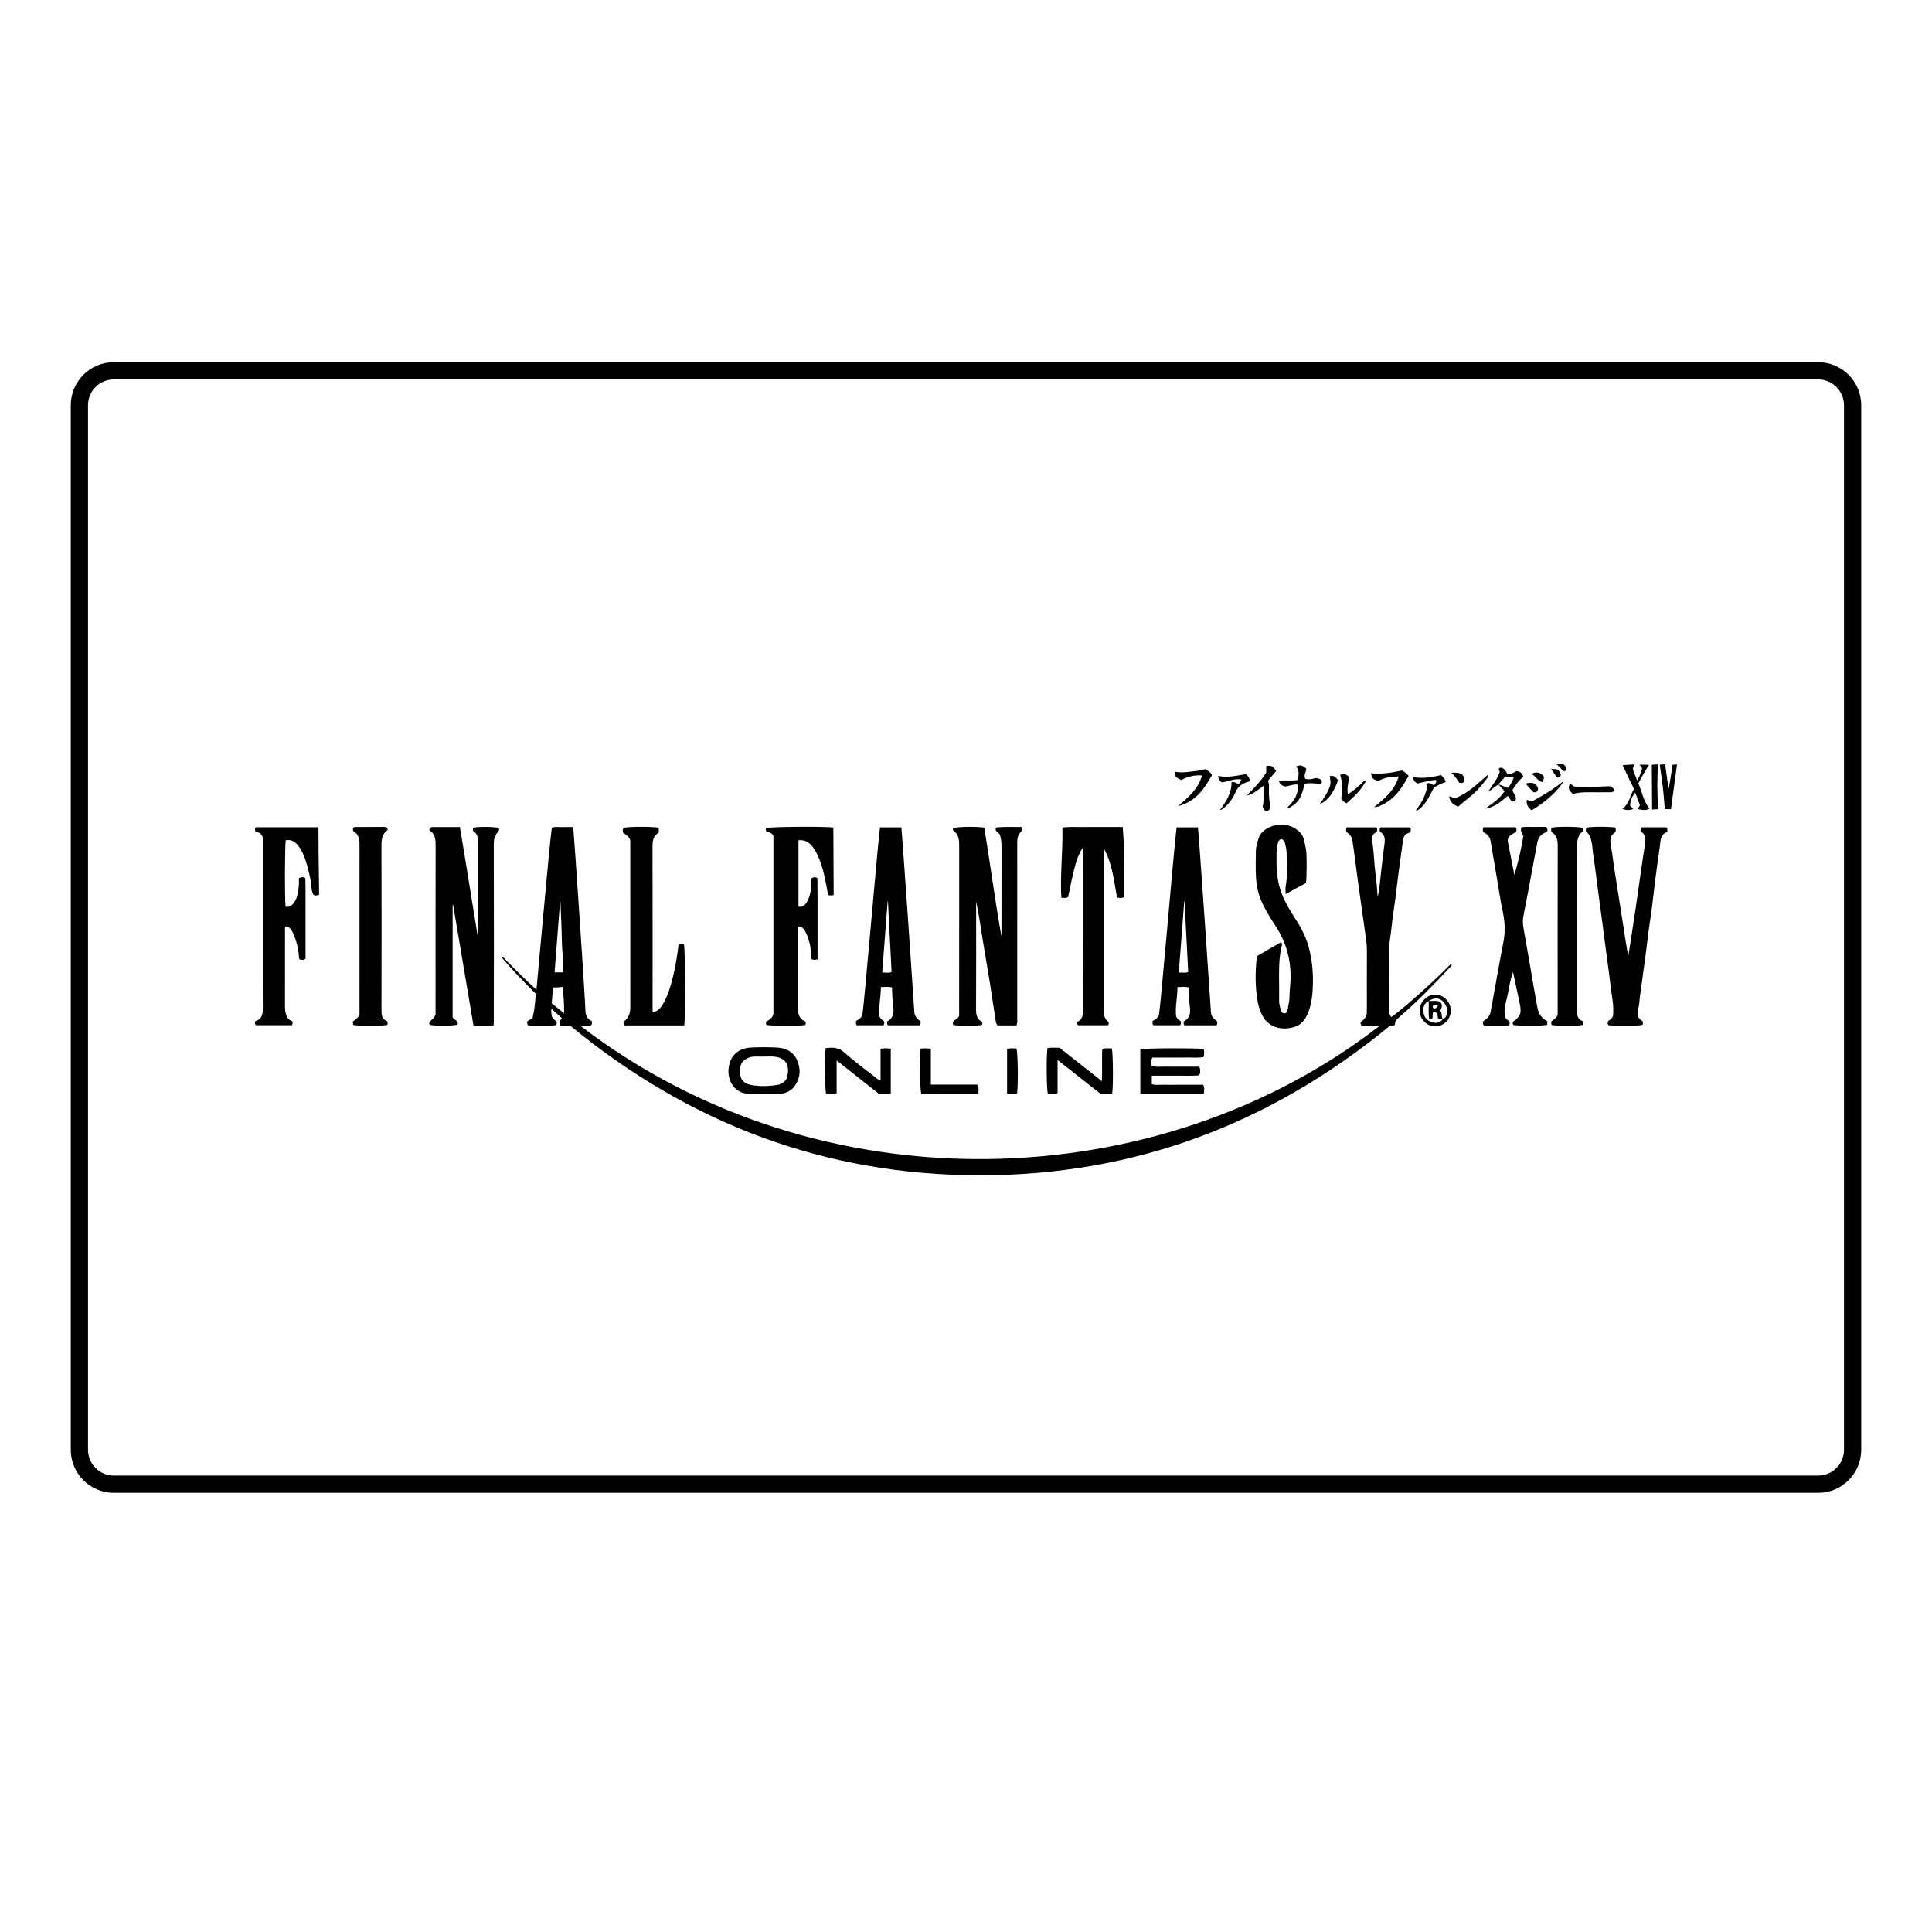 <?xml version="1.0" encoding="utf-8"?>
<!-- Generator: Adobe Illustrator 23.0.3, SVG Export Plug-In . SVG Version: 6.00 Build 0)  -->
<svg version="1.1" id="レイヤー_1" xmlns="http://www.w3.org/2000/svg" xmlns:xlink="http://www.w3.org/1999/xlink" x="0px"
	 y="0px" width="1121.23px" height="1121.23px" viewBox="0 0 1121.23 1121.23" enable-background="new 0 0 1121.23 1121.23"
	 xml:space="preserve">
<path fill="none" stroke="#000000" stroke-width="10" stroke-miterlimit="10" d="M1055.15,861.35H66.08c-11.05,0-20-8.95-20-20
	V235.19c0-11.05,8.95-20,20-20h989.07c11.05,0,20,8.95,20,20v606.16C1075.15,852.4,1066.2,861.35,1055.15,861.35z"/>
<g>
	<g>
		<path d="M343.44,592.54c0.07,1.11,0.22,1.74-0.36,2.42c-1.85,0.65-3.99-0.09-6.1,0.45c138.55,106.34,335.34,99.72,463.88-0.24
			c-4,0-7.51,0-10.67,0c-0.69-0.82-0.65-1.3-0.55-1.8c3.61-3.38,3.62-3.38,3.62-8.69c0-10.98-0.04-21.95,0.02-32.93
			c0.02-4.13-0.67-8.16-1.26-12.21c-0.63-4.29-1.22-8.59-1.82-12.89c-0.67-4.79-1.35-9.57-2.01-14.36
			c-0.6-4.43-1.16-8.86-1.76-13.28c-0.51-3.81-0.97-7.63-1.59-11.42c-0.36-2.2-1.88-3.73-3.4-4.77c-0.36-1.08-0.26-1.79,0.07-2.67
			c5.72,0,11.41,0,17.12,0c0.77,0.49,0.55,1.28,0.59,1.8c-0.13,0.74-0.51,1.05-0.95,1.3c-1.96,1.09-2.23,2.84-1.91,4.83
			c0.76,4.79,1.01,9.63,1.42,14.46c0.32,3.71,0.85,7.4,1.21,11.1c0.22,2.33,0.3,4.68,0.57,7.02c0.97-4.63,1.39-9.32,1.88-14.01
			c0.58-5.55,1.27-11.09,2.02-16.62c0.41-3.01,0.35-5.76-2.58-7.33c-0.28-0.94-0.35-1.66,0.28-2.54c5.54,0,11.23,0,16.99,0
			c0.95,0.74,0.49,1.72,0.4,2.75c-1.05,0.48-2.05,0.94-2.9,1.33c-0.95,1.14-1.27,2.27-1.44,3.56c-0.89,6.89-1.9,13.76-2.81,20.64
			c-0.6,4.55-1.09,9.12-1.68,13.67c-0.63,4.79-1.48,9.57-1.94,14.38c-0.57,6.05-1.9,12.01-1.81,18.15
			c0.15,10.1,0.05,20.21,0.03,30.31c0,1.76-0.04,3.5,1.47,5.27c6.3-4.56,12.09-9.78,17.9-14.96c5.76-5.14,11.36-10.47,16.82-16.06
			c0.77,1.28-0.29,1.72-0.79,2.26c-9.01,9.67-18.22,19.14-28.21,27.83c-1.13,0.98-2.19,2.03-3.29,3.05
			c-0.15,0.86-0.29,1.7-0.42,2.41c-0.99,0.85-2.09,0.21-3.04,0.71c-69.01,56.77-147.99,86.64-237.68,86.62
			c-89.69-0.02-168.67-29.89-237.84-86.84c-0.89,0-1.88,0-2.87,0c-0.99,0-1.97,0-2.9,0c-0.67-2.25-0.67-2.25,0.92-4.36
			c-1.8-1.67-4.14-3.69-6.14-5.55c-0.07,2.36,0.2,3.53,0.34,4.5c0.63,1.72,1.98,2.11,2.72,3.01c0.12,0.69,0.21,1.3-0.1,1.81
			c-0.13,0.14-0.21,0.3-0.31,0.31c-5.34,0.61-10.68,0.09-15.82,0.28c-1.08-0.79-0.77-1.67-0.77-2.58c0.98-0.58,1.93-1.15,3.11-1.85
			c1.03-5.02,1.2-5.89,1.86-14.08c-7.22-7.14-13.6-13.71-20.26-21.6c1.96,0.46,2.58,1.85,3.56,2.74c1.2,1.09,2.29,2.29,3.44,3.44
			c1.06,1.06,2.12,2.11,3.19,3.16c1.07,1.05,2.14,2.1,3.21,3.14c1.16,1.13,2.32,2.26,3.51,3.37c1.06,1,2.15,1.97,3.71,3.4
			c0.7-6.68,7.82-87.76,8.94-93.99c2.09-0.78,4.21-0.3,6.29-0.39c1.97-0.08,3.95-0.02,6.12-0.02c0.33,2.45,6.92,98.93,7.07,106.65
			C339.81,589.24,340.83,591.45,343.44,592.54z M326.86,564.28c0-1.93,0.05-3.53-0.01-5.13c-0.16-4.22-0.69-8.41-0.76-12.65
			c-0.12-7.46-0.51-14.91-0.8-22.36c-0.01-0.37-0.13-0.73-0.23-1.27c-1.08,13.87-2.14,27.55-3.21,41.42
			C323.53,564.28,324.97,564.28,326.86,564.28z M320.18,582.37c0.54,0.4,1.15,0.82,1.73,1.28c1.8,1.45,3.6,2.91,5.48,4.44
			c0.05-7.68-0.51-11.25-0.9-15.35c-1.7,0.2-2.95,0.28-5.45,0.36C320.77,576.56,320.53,577.35,320.18,582.37z"/>
		<path d="M589.94,595.08c-3.74,0-7.34,0-10.99,0c-0.87-0.78-0.98-1.98-1.15-3.01c-1.13-6.97-2.09-13.97-3.21-20.94
			c-1.37-8.56-2.9-17.1-4.27-25.66c-1.19-7.46-2.26-14.93-3.82-22.4c0,1.28,0,2.56,0,3.84c0,19.57,0.05,39.15-0.05,58.72
			c-0.02,3.24,0.51,5.93,3.38,7.29c0.4,0.79,0.3,1.27,0.15,1.75c-0.86,0.72-11.39,0.87-16.82,0.2c-1.04-3.11,3.14-3.21,3.48-5.54
			c0-1.37,0-2.73,0-4.1c0-31.29-0.02-62.59,0.03-93.88c0.01-3.59-0.09-7.01-3.41-9.33c-0.16-0.11-0.22-0.44-0.23-0.68
			c-0.02-0.24,0.07-0.48,0.12-0.72c2.35-0.83,12.6-1.04,18.07-0.32c3.45,20.97,6.21,42.17,9.99,63.26c0-1.48,0-2.96,0-4.43
			c0-15.83-0.02-31.67,0.02-47.5c0-2.38-0.15-4.72-0.88-6.98c-0.45-1.37-2.13-1.73-2.54-3.07c0-0.77,0.33-1.39,0.99-1.45
			c4.81-0.39,9.61-0.13,14.14-0.17c0.64,1.3,0.47,2.01-0.16,2.54c-2.12,1.8-2.44,4.19-2.43,6.76c0.04,5.86,0.01,11.72,0.01,17.58
			c0,27.93,0,55.86-0.01,83.78C590.34,591.99,590.59,593.37,589.94,595.08z"/>
		<path d="M249.38,594.78c-0.41-0.57-0.31-1.16-0.03-1.92c1.03-1.01,2.6-1.72,3.42-4.11c0-0.57,0-1.94,0-3.3
			c0-31.42-0.03-62.85,0.04-94.27c0.01-3.76-0.1-7.28-3.62-9.24c0-1.52,0.72-1.95,1.69-1.95c5.22-0.03,10.44-0.01,16.01-0.01
			c3.58,21.03,6.81,41.92,10.25,62.8c0.58-0.27,0.26-0.88,0.33-1.33c0.08-0.49,0.02-0.99,0.02-1.49c0-16.96-0.01-33.92,0.01-50.87
			c0-2.72-0.3-5.23-2.84-6.68c-0.3-0.74-0.3-1.34,0.01-1.95c0.96-0.72,11.24-0.76,14.68-0.03c0.57,1.05,0.19,1.86-0.57,2.66
			c-1.74,1.82-2.21,4.08-2.21,6.52c0.03,20.07,0.06,40.15,0.06,60.22c0,14.34-0.04,28.68-0.06,43.01c0,0.61-0.06,1.22-0.12,2.27
			c-3.85,0.18-7.63,0.12-11.67,0.02c-3.96-23.43-7.88-46.68-11.81-69.93c-0.1,0.01-0.2,0.01-0.3,0.02c0,21.65,0,43.31,0,64.96
			c0.55,1.8,3.61,1.97,2.88,4.47C262.9,595.36,252.92,595.44,249.38,594.78z"/>
		<path d="M729.42,554.91c4.98-2.89,9.49-5.51,13.98-8.11c0.9,0.81,0.57,1.75,0.39,2.51c-1.41,5.73-1.51,11.56-1.5,17.41
			c0.02,4.74,0.12,9.47,0.05,14.21c-0.02,1.79,0.55,3.43,0.92,5.12c0.25,1.12,0.97,2.02,2.26,2.12c1.32-0.42,1.74-1.62,1.85-2.64
			c0.24-2.22,0.96-4.35,0.97-6.63c0.01-3.1,0.42-6.2,0.58-9.3c0.58-11.65-2.22-22.38-8.63-32.18c-2.78-4.26-5.47-8.6-7.69-13.21
			c-2.42-5.01-3.45-10.35-3.73-15.82c-0.23-4.6-0.06-9.22-0.06-13.83c0-2.9,0.81-5.65,1.73-8.35c0.79-2.33,2.51-4.02,4.57-5.27
			c5.82-3.51,13.18-3.23,18.4,1.24c1.49,1.27,2.54,2.74,3.04,4.57c0.55,2.03,1.02,4.09,1.4,6.16c0.52,2.86,0.46,16.24-0.05,19.56
			c-3.75,2.03-7.62,4.13-11.79,6.39c0-1.78-0.2-3.16,0.03-4.46c1.16-6.31,0.63-12.67,0.56-19c-0.02-1.96-0.45-3.95-0.9-5.87
			c-0.25-1.05-0.73-2.16-2.29-2.61c-1,0.42-1.73,1.23-1.95,2.6c-0.27,1.71-0.69,3.39-0.72,5.16c-0.11,7.22-0.1,14.4,2.13,21.4
			c1.95,6.11,5.16,11.56,8.61,16.87c3.68,5.67,6.76,11.53,8.32,18.18c1.55,6.58,2.21,13.19,2.04,19.94
			c-0.13,5.38-0.6,10.67-2.44,15.74c-1.44,3.97-3.57,7.51-7.81,8.98c-6.77,2.34-15.33,1.16-19.22-6.72c-1.16-2.36-2.01-4.8-2.5-7.37
			C728.33,572.82,728.43,563.93,729.42,554.91z"/>
		<path d="M474.49,556.69c-1.47,0.41-2.42,0.52-3.55-0.11c-0.59-2.9-0.2-6.05-1.05-9.06c-0.68-2.4-1.34-4.77-2.55-6.96
			c-0.8-1.45-1.81-2.66-3.55-2.92c-0.93,0.71-0.57,1.65-0.58,2.46c-0.02,15.09,0.02,30.19-0.05,45.28
			c-0.02,3.43,0.85,6.15,4.14,7.37c0.4,0.78,0.43,1.38,0.15,1.98c-0.86,0.71-18.44,0.78-22.59,0.1c-0.49-0.53-0.33-1.13-0.19-1.91
			c1.34-1.05,3.4-1.48,4.18-4.47c0-33.79,0-68.58,0-103.25c-0.74-2.05-2.69-2.11-4.06-2.64c-0.45-0.81-0.4-1.41-0.19-2.01
			c2.48-0.75,33.28-1.01,39.03-0.32c0,17.58,0.19,26.39,0.19,39.14c-0.3,0.09-0.63,0.27-0.97,0.28c-0.72,0.01-1.44-0.08-2.26-0.13
			c-1.09-6.14-2.08-12.12-4-17.88c-1.26-3.8-2.8-7.46-5.31-10.61c-1.97-2.48-4.51-3.7-7.89-3.4c0,12.99,0,25.76,0,38.57
			c2.62,0.48,3.91-1.09,4.93-2.81c1.47-2.49,2.15-5.25,2.28-8.16c0.08-1.84-0.18-3.73,0.41-5.41c0.95-0.95,1.92-0.73,2.97-0.52
			c0.14,0.29,0.42,0.62,0.42,0.94c0.04,4.86,0.06,9.73,0.07,14.59c0.01,9.35,0,18.71,0,28.06
			C474.49,554.09,474.49,555.31,474.49,556.69z"/>
		<path d="M920.31,482.35c0.06-0.7,0.11-1.31,0.15-1.83c1.01-0.79,11.46-0.93,16.75-0.31c0.71,0.55,0.46,1.34,0.47,2.1
			c-0.56,1.27-2.14,1.68-2.83,3.54c-0.78,3.12,0.43,6.64,0.88,10.18c0.78,6.27,1.82,12.51,2.79,18.75
			c1.12,7.23,2.31,14.44,3.42,21.67c0.94,6.12,1.82,12.26,3.01,18.44c0.56-3.49,1.13-6.98,1.67-10.47
			c0.94-6.13,1.87-12.25,2.78-18.38c0.85-5.77,1.65-11.54,2.48-17.31c0.89-6.13,1.73-12.28,2.72-18.4c0.5-3.12,0.62-5.99-2.36-7.82
			c-0.32-0.94-0.13-1.62,0.55-2.4c4.68,0,9.5,0,14.2,0c0.95,0.79,0.53,1.67,0.64,2.66c-4.33,1.49-3.87,5.41-4.38,8.72
			c-1.09,7.11-1.99,14.25-2.91,21.38c-0.61,4.68-1.07,9.37-1.68,14.04c-0.61,4.67-1.37,9.32-1.99,13.99
			c-0.62,4.67-1.13,9.36-1.74,14.04c-0.61,4.67-1.3,9.33-1.92,14c-0.61,4.55-1.32,9.09-1.74,13.66c-0.21,2.34-1.28,4.6-0.7,7.02
			c0.35,1.44,1.44,2.24,2.54,2.84c0.53,0.82,0.27,1.54,0.27,2.16c-0.85,0.76-12.82,0.94-19.77,0.39c-0.78-0.51-0.59-1.26-0.49-2.13
			c0.68-1.06,2.33-1.32,3-3.45c0.25-2.74,0.18-6.18-0.37-9.65c-0.75-4.65-1.23-9.35-1.84-14.02c-0.63-4.79-1.31-9.58-1.94-14.38
			c-0.62-4.67-1.19-9.35-1.81-14.03c-0.63-4.79-1.31-9.58-1.94-14.38c-0.61-4.55-1.19-9.1-1.79-13.65c-0.65-4.92-1.24-9.84-2-14.75
			c-0.32-2.08-0.28-4.19-0.82-6.28C922.76,485.04,922.94,484.99,920.31,482.35z"/>
		<path d="M510.69,480.15c4.29,0,8.37,0,12.4,0c0.28,0.48,7.37,103.35,7.52,106.84c0.11,2.51,0.95,3.68,3.57,5.73
			c0.11,0.71,0.31,1.44-0.32,2.3c-6.07,0-12.26,0-18.47,0c-0.73-0.51-0.6-1.27-0.49-2.28c3.46-1.68,4-4.86,3.51-8.41
			c-0.51-3.69-0.6-7.41-0.75-11.32c-2.15-0.47-4.18-0.26-6.46-0.17c0.04,5.93-1.44,11.54-0.78,17.1c0.61,1.36,1.64,2.05,2.55,2.56
			c0.33,0.97,0.41,1.68-0.28,2.51c-5.04,0-10.23,0-15.38,0c-0.95-0.7-0.35-1.6-0.59-2.49c1.43-0.74,2.75-1.46,3.67-3.18
			C501.47,584.48,508.94,494.53,510.69,480.15z M515.33,523.11c-0.06,0-0.13,0.01-0.19,0.01c-1.04,13.67-2.09,27.34-3.15,41.24
			c2.01,0.02,3.79,0.44,5.44-0.3C516.72,550.26,516.03,536.68,515.33,523.11z"/>
		<path d="M169.59,592.59c0.23,1.01,0.31,1.61-0.18,2.39c-6.9,0-13.94,0-20.9,0c-0.73-0.71-0.46-1.45-0.34-2.39
			c3.38-0.88,4.35-3.39,4.34-6.73c-0.04-32.91-0.03-65.82-0.03-98.73c0-0.5,0-0.99,0-1.17c-0.74-2.35-2.45-3.04-4.15-3.3
			c-0.45-0.99-0.51-1.69,0.14-2.55c12.03,0,24.2,0,36.36,0c0,21.56,0.35,29.88,0.35,39.04c-0.2,0.13-0.38,0.34-0.6,0.38
			c-0.85,0.16-1.72,0.27-2.63-0.2c-1.47-2.5-1.08-5.48-1.63-8.24c-1.09-5.36-2.29-10.64-4.5-15.67c-0.81-1.85-1.83-3.55-3.12-5.06
			c-1.78-2.1-4.01-3.25-6.85-2.75c-0.58,2.93-0.67,34.53-0.1,38.6c2.21,0.39,3.7-0.65,4.92-2.4c2.09-2.98,2.43-6.45,2.77-9.91
			c0.14-1.45,0.02-2.93,0.02-4.13c1.3-0.95,2.28-0.69,3.33-0.53c0.15,0.29,0.44,0.61,0.45,0.93c0.06,2.49,0.08,4.98,0.08,7.48
			c0.01,11.72,0,23.44,0,35.15c0,1.23,0,2.47,0,3.59c-1.17,0.93-2.25,0.66-3.4,0.42c-0.13-0.32-0.37-0.65-0.39-0.98
			c-0.22-4.63-1.24-9.09-3.05-13.34c-0.9-2.12-1.83-4.38-4.47-4.92c-0.97,0.95-0.6,2.01-0.6,2.95c-0.03,14.59-0.02,29.17-0.02,43.76
			c0,1.24,0.09,2.46,0.39,3.69C166.31,590.15,167.25,591.9,169.59,592.59z"/>
		<path d="M628.21,492.22c-2.81,4.33-4.04,9.15-5.21,13.94c-1.17,4.79-2.11,9.64-3.13,14.38c-1.26,0.91-2.47,0.42-3.92,0.5
			c-0.79-13.63,0.96-26.99,0.61-40.75c4.07-0.63,7.91-0.25,11.72-0.32c3.86-0.07,7.73-0.02,11.6-0.02c3.84,0,7.68,0,11.71,0
			c1.06,13.72,0.94,27.13,0.97,40.52c-1.36,1-2.7,0.57-4.25,0.47c-1.91-9.65-2.62-19.63-7.74-28.53c0,1.3,0,2.59,0,3.89
			c0,29.3,0,58.61,0,87.91c0,3.23-0.35,6.54,2.69,8.86c0.21,0.16,0.19,0.7,0.19,1.06c0,0.22-0.17,0.44-0.36,0.87
			c-5.72,0-11.53,0-17.33,0c-0.56-0.43-0.76-0.97-0.58-1.92c3.01-1.37,3.43-4.09,3.42-7.29c-0.08-30.05-0.04-60.1-0.06-90.15
			C628.54,494.55,628.79,493.43,628.21,492.22z"/>
		<path d="M897.96,592.67c0,0.78,0,1.39,0,1.93c-0.9,0.81-14.88,0.95-19.66,0.27c-0.58-0.66-0.47-1.35-0.09-2.05
			c4.24-2.92,4.95-5.01,3.73-10.53c-1.27-5.8-2.47-11.62-3.85-18.15c-1.79,4.66-2.24,9.03-3.14,13.24c-0.9,4.2-2.55,8.38-1.41,12.81
			c0.38,1.75,3.48,2.01,2.33,4.88c-4.8,0.3-9.74,0.05-14.46,0.13c-0.98-0.66-0.85-1.41-0.72-2.41c1.75-1.26,3.73-2.62,4.27-5.12
			c0.29-1.33,0.52-2.68,0.77-4.02c2.22-12.18,4.32-24.39,6.7-36.54c1.19-6.07,1-11.97-0.3-17.99c-1.36-6.29-2.25-12.68-3.34-19.03
			c-1.26-7.32-2.51-14.65-3.75-21.98c-0.43-2.56-1.98-4.23-4.09-5.08c-0.56-1.09-0.62-1.9,0-2.92c6.08,0,12.27,0,18.53,0
			c0.8,0.58,0.66,1.43,0.41,2.55c-1.72,1.37-4.58,1.92-4.94,5.13c1.27,6.51,2.59,13.26,3.91,20.01c2.23-7.61,4.06-15.27,5.21-22.67
			c-1.56-2.92-1.56-2.92-1.18-4.96c2.37-0.53,4.86-0.19,7.31-0.25c2.47-0.06,4.93-0.01,6.98-0.01c1.12,0.96,0.7,1.73,0.87,2.49
			c-0.49,0.31-0.86,0.65-1.3,0.82c-2.9,1.08-4.16,3.37-4.68,6.23c-0.99,5.36-1.99,10.71-3,16.07c-1.65,8.76-3.24,17.53-4.99,26.27
			c-0.76,3.81,0.2,7.41,0.82,11.06c1.11,6.59,2.29,13.17,3.44,19.76c1.3,7.44,2.5,14.9,3.91,22.32
			C892.9,588.38,894.8,591.11,897.96,592.67z"/>
		<path d="M397.14,595.08c-11.68,0-23.12,0-34.48,0c-0.85-0.61-0.63-1.37-0.56-2.31c2.59-1.89,3.69-4.64,3.69-7.92
			c-0.01-32.06-0.01-64.11-0.01-96.17c0-0.49-0.06-0.99-0.08-1.29c-0.82-2.03-2.46-2.99-3.99-4.04c-0.43-1-0.42-1.94,0.14-2.79
			c0.85-0.81,14.57-0.98,20.09-0.29c0.7,0.85,0.38,1.85,0.3,3.04c-3.18,1.75-3.57,4.77-3.56,8.22c0.08,30.69,0.05,61.37,0.05,92.06
			c0,1.23,0,2.46,0,3.95c3.13-0.65,4.7-2.65,6.04-4.89c2.9-4.85,4.4-10.23,5.74-15.66c1.52-6.13,2.53-12.36,3.25-18.54
			c1.12-0.94,2.17-0.72,3.16-0.4C397.63,548.85,397.8,589.12,397.14,595.08z"/>
		<path d="M224.6,592.52c0.41,0.93,0.5,1.53,0.21,2.16c-0.76,0.72-13.92,0.89-19.56,0.23c-0.64-0.59-0.43-1.35-0.35-2.26
			c1.29-0.91,2.91-1.7,3.73-3.95c0-0.48,0-1.47,0-2.46c0-32.03-0.02-64.05,0.02-96.08c0-3.31-0.59-6.19-3.62-7.79
			c-0.27-0.82-0.3-1.42,0.1-2.09c0.26-0.1,0.6-0.33,0.94-0.33c5.48-0.03,10.97-0.04,16.45-0.04c1,0,2.08-0.11,2.4,1.32
			c-0.02,0.14,0.02,0.5-0.12,0.6c-2.88,2.17-3.43,5.11-3.42,8.55c0.08,31.9,0.07,63.81,0.01,95.71
			C221.38,589.02,221.61,591.6,224.6,592.52z"/>
		<path d="M900.35,482.79c-0.17-1.1-0.21-1.71,0.13-2.32c0.97-0.78,13.71-0.88,17.69-0.11c0.58,0.4,0.74,0.96,0.59,1.93
			c-2.99,2.1-3.51,5.35-3.51,9.01c0.07,31.41,0.04,62.83,0.04,94.24c0,0.25,0.02,0.5,0,0.75c-0.27,2.98,0.38,5.45,3.46,6.37
			c0.24,0.84,0.3,1.45-0.02,2.03c-0.76,0.72-12.99,0.85-18.19,0.18c-0.09-0.29-0.26-0.62-0.29-0.96c-0.03-0.36,0.07-0.73,0.12-1.19
			c1.25-0.93,2.74-1.69,3.61-3.72c0-0.65,0-1.77,0-2.88c0-31.79-0.03-63.58,0.04-95.37C904.03,487.4,903.37,484.59,900.35,482.79z"
			/>
		<path d="M661.79,634.67c0-8.72,0-17.25,0-25.75c2.9-0.67,32.84-0.78,36.7-0.15c0.54,1.39,0.42,2.83,0.02,4.66
			c-3.24,0.61-6.58,0.22-9.89,0.29c-3.24,0.06-6.48,0.01-9.72,0.01c-3.36,0-6.72,0-10.09,0c-0.96,1.63-0.47,3.23-0.5,4.98
			c3.13,0.64,6.23,0.23,9.29,0.3c3.11,0.08,6.23,0.02,9.35,0.02c3.08,0,6.16,0,8.93,0c0.86,1.21,0.58,2.11,0.63,2.96
			c0.03,0.62-0.03,1.25-0.8,2.15c-4.21,0.29-8.78,0.09-13.35,0.12c-4.58,0.04-9.16,0.01-13.92,0.01c0,1.79,0,3.24,0,4.9
			c2.3,0.76,4.78,0.26,7.22,0.35c2.61,0.09,5.23,0.02,7.85,0.02c2.49,0,4.99,0,7.48,0c2.47,0,4.94,0,7.1,0
			c0.99,1.06,0.72,1.97,0.73,2.82c0.02,0.72-0.11,1.44-0.18,2.31C686.28,634.67,674.13,634.67,661.79,634.67z"/>
		<path d="M442.94,634.97c-2.49,0-4.98,0.07-7.46-0.01c-10.75-0.38-13.81-9.57-12.41-16.48c1.53-7.55,7.26-10.29,12.65-10.55
			c5.09-0.25,10.2-0.26,15.29,0.01c4.98,0.27,9.24,2.33,11.46,7.07c2.37,5.06,2.14,10.19-1.01,14.9c-2.14,3.19-5.45,4.69-9.2,4.95
			c-3.09,0.21-6.21,0.04-9.32,0.04C442.94,634.93,442.94,634.95,442.94,634.97z M442.51,613.17c-1.96,0.18-4.71-0.41-7.4,0.45
			c-4.07,1.3-5.81,3.82-5.69,8.45c0.1,4.22,2.05,6.72,6.26,7.53c5.03,0.97,10.11,0.87,15.17,0.05c0.49-0.08,1-0.13,1.46-0.3
			c2.21-0.83,4.05-2.26,4.58-4.56c1.35-5.87-0.13-10.87-7.66-11.59C447.25,613.01,445.24,613.17,442.51,613.17z"/>
		<path d="M516.96,634.74c-2.41,0-4.51,0-6.96,0c-7.86-6.21-15.95-12.6-24.46-19.33c0,6.57,0,12.74,0,19.04
			c-2.23,0.68-4.18,0.36-6.1,0.33c-0.76-2.54-0.94-21.82-0.25-26.54c3.8-0.39,7.27-0.57,10.65,2.43
			c5.76,5.12,12.01,9.69,18.07,14.47c0.87,0.68,1.68,1.48,3.12,1.88c0-6.17,0-12.23,0-18.41c2.12-0.32,3.91-0.32,5.93-0.01
			C516.96,617.3,516.96,625.83,516.96,634.74z"/>
		<path d="M613.76,615.14c0,3.71,0,6.8,0,9.9c0,3.1,0,6.21,0,9.36c-1.99,0.78-3.83,0.38-5.63,0.39c-0.78-2.55-0.96-22.09-0.24-26.53
			c2.14-0.48,4.37-0.14,6.99-0.22c7.88,6.22,15.98,12.61,24.6,19.4c0.25-6.53-0.01-12.52,0.16-18.26c1.02-1.09,2.08-0.71,3.03-0.78
			c0.86-0.06,1.74-0.01,2.56-0.01c0.75,2.73,0.91,21.54,0.23,26.28c-2.16,0-4.37,0-6.93,0C630.6,628.41,622.4,621.95,613.76,615.14z
			"/>
		<path d="M534.26,608.61c2.02-0.32,3.82-0.3,5.96,0c0,6.91,0,13.71,0,20.82c9.25,0,18.17,0,27.02,0c1.03,1.79,0.59,3.36,0.53,5.33
			c-11.16,0.23-22.17,0.06-33.12,0.1C533.88,631.97,533.66,615.75,534.26,608.61z"/>
		<path d="M946.06,467.5c0.07,1.06,1.6,0.77,1.6,2.04c-1.98,0.77-3.92,0.76-6.13-0.14c4.12-2.97,4.41-7.77,6.79-11.56
			c-2.41-4.51-6.62-13.82-6.62-13.82l6.93-0.39c0,0-0.87,1.25-0.97,2.5c0.29,1.99,1.61,4.11,2.41,6.86
			c1.44-2.49,2.42-4.71,2.91-6.86c-0.11-1.29-1.66-2.37-1.66-2.37l5.66,0.08c0,0-4.22,6.95-6.21,10.78
			c2.2,4.77,2.87,10.32,6.53,14.6c-1.84,1.05-3.08,1.14-6.7,0.36c-0.27-0.59,0.17-0.87,0.51-1.23c0.24-0.26,0.38-0.62,0.62-1.02
			c-0.9-2.41-1.8-4.83-2.75-7.37C946.66,463.12,946.14,464.5,946.06,467.5z"/>
		<path d="M584.46,634.67c0-8.71,0-17.21,0-25.91c1.83-0.65,3.65-0.32,5.44-0.27c0.81,2.52,1.07,19.36,0.4,26.02
			C588.44,635.12,586.54,634.91,584.46,634.67z"/>
		<path d="M869.58,455.2c-1.98,1.47-3.95,2.95-5.93,4.42c2.1-3.82,5.13-7,6.58-11.22c0.44-0.84-0.63-1.51-0.41-2.37
			c1.42-1.27,3.55,0.05,4.81,2.94c2.15,0.75,3.78-0.61,5.42-1.44c2.13,0.08,3.23,1.22,4.03,3.26c-2.67,2.08-4.53,4.84-6.33,7.68
			c0.34,1.89,2.13,3.15,2.04,5.22c-0.32,1.02-1.04,1.53-2.16,1.3c-1.42-0.47-1.29-2.13-2.66-3.04c-3.69,2.96-7.21,6.55-13.14,7.34
			c4.6-3.06,8.5-5.91,11.36-10.08c-1.22-1.35-2.45-2.72-3.69-4.09c1.85,0.7,3.69,1.39,5.63,2.13c1.53-1.87,2.69-3.86,3.4-6.25
			c-1.73-0.56-3.31-0.24-5.03-0.23C872.2,452.25,870.89,453.73,869.58,455.2z"/>
		<path d="M685.57,452.7c-1.89-0.99-4.25-1.57-3.85-4.85c3.08,0.63,5.97,0.39,8.89,0.02c2.96-0.37,5.94-0.47,8.71-1.51
			c1.73,0.75,3.08,1.79,4.08,3.49c-3.11,5.18-6.04,10.5-11.25,14.07c-2.57,1.76-5.23,3.24-8.42,3.79c5.8-4.8,11.5-9.63,13.91-17.67
			C693.11,449.75,689.26,450.64,685.57,452.7z"/>
		<path d="M811.68,450.66c-4.44,0.09-8.31,0.55-11.85,2.65c-3.45-1.34-3.55-1.44-4.22-4.52c6.09,0.57,12-0.24,18.09-1.65
			c1.37,0.69,2.57,1.88,3.78,3.15c-3.69,6.68-7.61,12.78-14.43,16.33c-1.62,0.84-3.2,1.77-5.56,1.79
			C803.51,463.4,809.43,458.77,811.68,450.66z"/>
		<path d="M752.14,444.83c2.82-0.98,3.21-0.89,5.98,1.26c-0.12,1.85-1.61,3.62-0.66,5.84c1.99,0.64,4.01,0.28,6.08-0.42
			c1.2,0.15,2.39,0.41,3.33,1.18c0.46,0.81,0.49,1.49-0.45,2.27c-2.93-0.23-6.12-0.76-9.2-0.1c-2.35,9.12-4.01,11.5-10.07,14.47
			c0.1-1.55,1.56-2,2.23-3.01c0.76-1.14,1.68-2.18,2.32-3.38c0.58-1.08,0.83-2.33,1.3-3.48c0.53-1.31,0.56-2.61,0.36-4.08
			c-2.74-0.5-5.01,0.86-7.61,1.08c-1.59-0.42-3.04-1.2-3.52-3.34c3.69-0.48,7.3,0.19,11.1-0.45
			C753.39,450.06,754.46,447.39,752.14,444.83z"/>
		<path d="M963.23,443.77l3.16-0.22c0,0,1.16,9.46,2,14.19c0.96-4.62,2.25-13.88,2.25-13.88l2.61-0.26l-3.52,26.02l-3.58-0.07
			c0,0-0.65-8.6-1.15-12.89C964.49,452.36,963.23,443.77,963.23,443.77z"/>
		<path d="M734.75,448.53c0.45-1.67-0.27-2.94,0.3-4.09c3.17-0.13,3.36-0.02,5.58,2.97c-1.53,1.83-3.1,3.71-4.68,5.61
			c0.07,0.98,0.55,1.83,0.52,2.84c-0.09,3.59-0.16,7.19,0.53,10.77c0.31,1.62,0.27,3.25-1.55,4.18c-1.74-0.03-2.13-1.43-2.67-2.59
			c0.17-1.16,0.45-2.25,0.47-3.35c0.07-2.84,0.02-5.69,0.02-8.79c-3.29,2.27-6,4.89-9.84,5.67
			C727.62,457.61,731.7,453.43,734.75,448.53z"/>
		<path d="M841.94,586.51c-0.01,5.01-3.88,9-8.85,9.13c-4.94,0.13-9.26-4.21-9.22-9.26c0.04-4.83,4.21-9.1,8.98-9.17
			C837.78,577.13,841.95,581.4,841.94,586.51z M837.36,591.38c2.49-0.91,2.17-3.29,2.75-5.1c-1.72-6.46-6.24-8.62-10.94-5.32
			c-3.28,1.48-3.39,4.35-2.9,7.23c0.45,2.66,2.34,4.27,4.91,5.04C833.65,593.97,835.78,593.61,837.36,591.38z"/>
		<path d="M714.72,453.97c1.75-0.59,2.74,0.72,4.02,1c1.01-0.51,1.08-1.6,1.71-2.61c-4.13-0.65-7.68,1.19-11.42,1.72
			c-1.68-1.42-1.68-1.42-2.11-3.76c5.49,1.12,10.77-0.09,16.11-1.07c1.18,0.99,2.02,2.14,2.27,3.46c-0.32,1.22-1.21,1.02-1.86,1.26
			c-2.75,1.04-4.96,2.5-6.23,5.43c-1.38,3.18-3.27,6.15-5.86,8.57c-0.87,0.82-1.68,1.75-3.43,2.23
			C711.63,465.11,714.79,460.3,714.72,453.97z"/>
		<path d="M836.38,449.86c1.16,1.13,2.19,2.16,2.63,3.98c-2.38,0.76-4.55,1.82-6.85,3.3c-2.68,4.76-4.69,10.4-10.13,13.54
			c-0.42-1.09,0.41-1.47,0.81-2c2.2-2.91,3.8-6.11,4.84-9.61c0.42-1.42,1.14-2.8-0.15-4.06c2.11-1.43,3.29,0.41,4.78,0.68
			c0.7-0.76,1.23-1.57,1.3-2.57c-0.19-0.2-0.36-0.51-0.5-0.5c-3.58,0.37-7.07,1.26-10.42,2.08c-1.63-0.84-2.63-1.78-2.41-3.75
			C825.71,452.12,830.87,450.95,836.38,449.86z"/>
		<path d="M781.58,466.16c-1.36-0.46-2.52-1.29-3.24-2.77c0.84-4.59,0.91-9.21-0.62-13.75c2.8-0.6,2.8-0.6,5.15,1.12
			c-0.14,3.22-1.35,6.47-0.63,10.1c3.8-2.07,6.71-5.06,9.7-7.91c1.04,0.83,0.15,1.39-0.16,1.9c-1.54,2.56-3.37,4.9-5.56,6.95
			C784.69,463.24,783.16,464.68,781.58,466.16z"/>
		<path d="M912.79,460.75c-1.95-1.79-3.05-3.29-1.88-5.4c1.42-0.61,1.74,0.93,2.68,1.13c6.2,0.18,12.4,0.28,18.59-0.14
			c2.62-0.18,3.09,0,4.65,1.94c-0.35,1.7-1.7,1.5-2.92,1.5c-4.1,0.02-8.2,0.07-12.29,0.01
			C918.65,459.76,915.71,459.97,912.79,460.75z"/>
		<path d="M846.19,468.13c-2.81-1.18-4.8-2.64-5.15-5.89c1.31-0.23,1.97,1.08,3.38,1.02c7.22-2.69,12.86-8.2,18.72-13.36
			c0.9,0.91,0.09,1.46-0.3,1.98c-2.66,3.62-5.52,7.06-9.01,9.93C851.34,463.86,848.86,465.92,846.19,468.13z"/>
		<path d="M907.5,453.2c-2.64,5.17-11.11,12.79-18.59,17.02c-2.07-1.37-3.09-3.25-2.92-5.86c1.37-0.28,2.26,0.92,3.44,0.54
			C895.78,461.54,901.88,457.76,907.5,453.2z"/>
		<polygon points="958.62,443.84 962.05,443.59 961.81,456.47 962.15,469.61 958.79,469.81 		"/>
		<path d="M771.68,450.35c2.65-0.07,2.65-0.07,4.93,2.43c-2.23,5.64-4.64,11.17-10.83,14.03c0.47-0.62,0.98-1.2,1.39-1.86
			c1.17-1.9,2.43-3.77,3.41-5.77C772.39,455.54,772.45,454.37,771.68,450.35z"/>
		<path d="M849.71,453.71c-0.76,0.83-1.7,0.84-2.87,0.5c-1.21-1.93-2.57-3.91-4.58-5.75C848.06,448.06,850.33,449.77,849.71,453.71z
			"/>
		<path d="M889.83,459.72c-1.38-1.53-2.78-3.07-4.4-4.85c1.51-0.75,2.92-0.52,4.22-0.45c1.59,0.61,2.56,1.65,2.96,3.24
			C892.44,459.3,891.62,460.1,889.83,459.72z"/>
		<path d="M895.12,453.84c-2.93-0.35-3.62-3.58-6.49-4.7c2.78-1.35,4.76-0.94,6.54,0.61C896.33,450.77,896.29,451.5,895.12,453.84z"
			/>
		<path d="M900.14,446.28c4.2,0.03,4.51,0.24,5.75,3.45c-0.31,0.87-0.81,1.52-2.03,1.51C902.35,450.06,901.77,448.07,900.14,446.28z
			"/>
		<path d="M903.21,443.36c2.9-0.54,4.91-0.03,5.9,2.54c0.01,0.81-0.37,1.25-0.97,1.65c-0.31-0.06-0.76-0.01-0.97-0.21
			C905.89,446.11,904.66,444.83,903.21,443.36z"/>
		<path d="M829.12,580.89c1.36-0.01,2.72,0,4.08-0.02c1.32-0.03,2.42,0.4,3.24,1.39c0.71,1.55,0.21,2.92-0.55,4.23
			c1.24,1.47,0.35,3.51,1.53,4.94c-0.84,0.02-1.7,0.39-2.51-0.13c-0.94-0.86-0.28-2.15-0.88-3.19c-0.54-0.61-1.22-1.05-2.19-0.78
			c-0.91,1.16,0.05,2.69-0.7,3.79c-0.47,0.49-0.94,0.41-1.73,0.18C828.81,587.93,829.33,584.39,829.12,580.89z M834.5,583.47
			c-0.79-0.15-1.24-0.26-1.7-0.31c-0.5-0.05-0.95,0.08-1.27,0.59c0.03,0.41-0.18,0.91,0.41,1.4
			C832.97,585.41,833.84,585.14,834.5,583.47z"/>
		<path d="M682.82,480.15c4.29,0,8.37,0,12.4,0c0.28,0.48,7.37,103.35,7.52,106.84c0.11,2.51,0.95,3.68,3.57,5.73
			c0.11,0.71,0.31,1.44-0.32,2.3c-6.07,0-12.26,0-18.47,0c-0.73-0.51-0.6-1.27-0.49-2.28c3.46-1.68,4-4.86,3.51-8.41
			c-0.51-3.69-0.6-7.41-0.75-11.32c-2.15-0.47-4.18-0.26-6.46-0.17c0.04,5.93-1.44,11.54-0.78,17.1c0.61,1.36,1.64,2.05,2.55,2.56
			c0.33,0.97,0.41,1.68-0.28,2.51c-5.04,0-10.23,0-15.38,0c-0.95-0.7-0.35-1.6-0.59-2.49c1.43-0.74,2.75-1.46,3.67-3.18
			C673.6,584.48,681.07,494.53,682.82,480.15z M687.46,523.11c-0.06,0-0.13,0.01-0.19,0.01c-1.04,13.67-2.09,27.34-3.15,41.24
			c2.01,0.02,3.79,0.44,5.44-0.3C688.85,550.26,688.15,536.68,687.46,523.11z"/>
	</g>
</g>
</svg>
